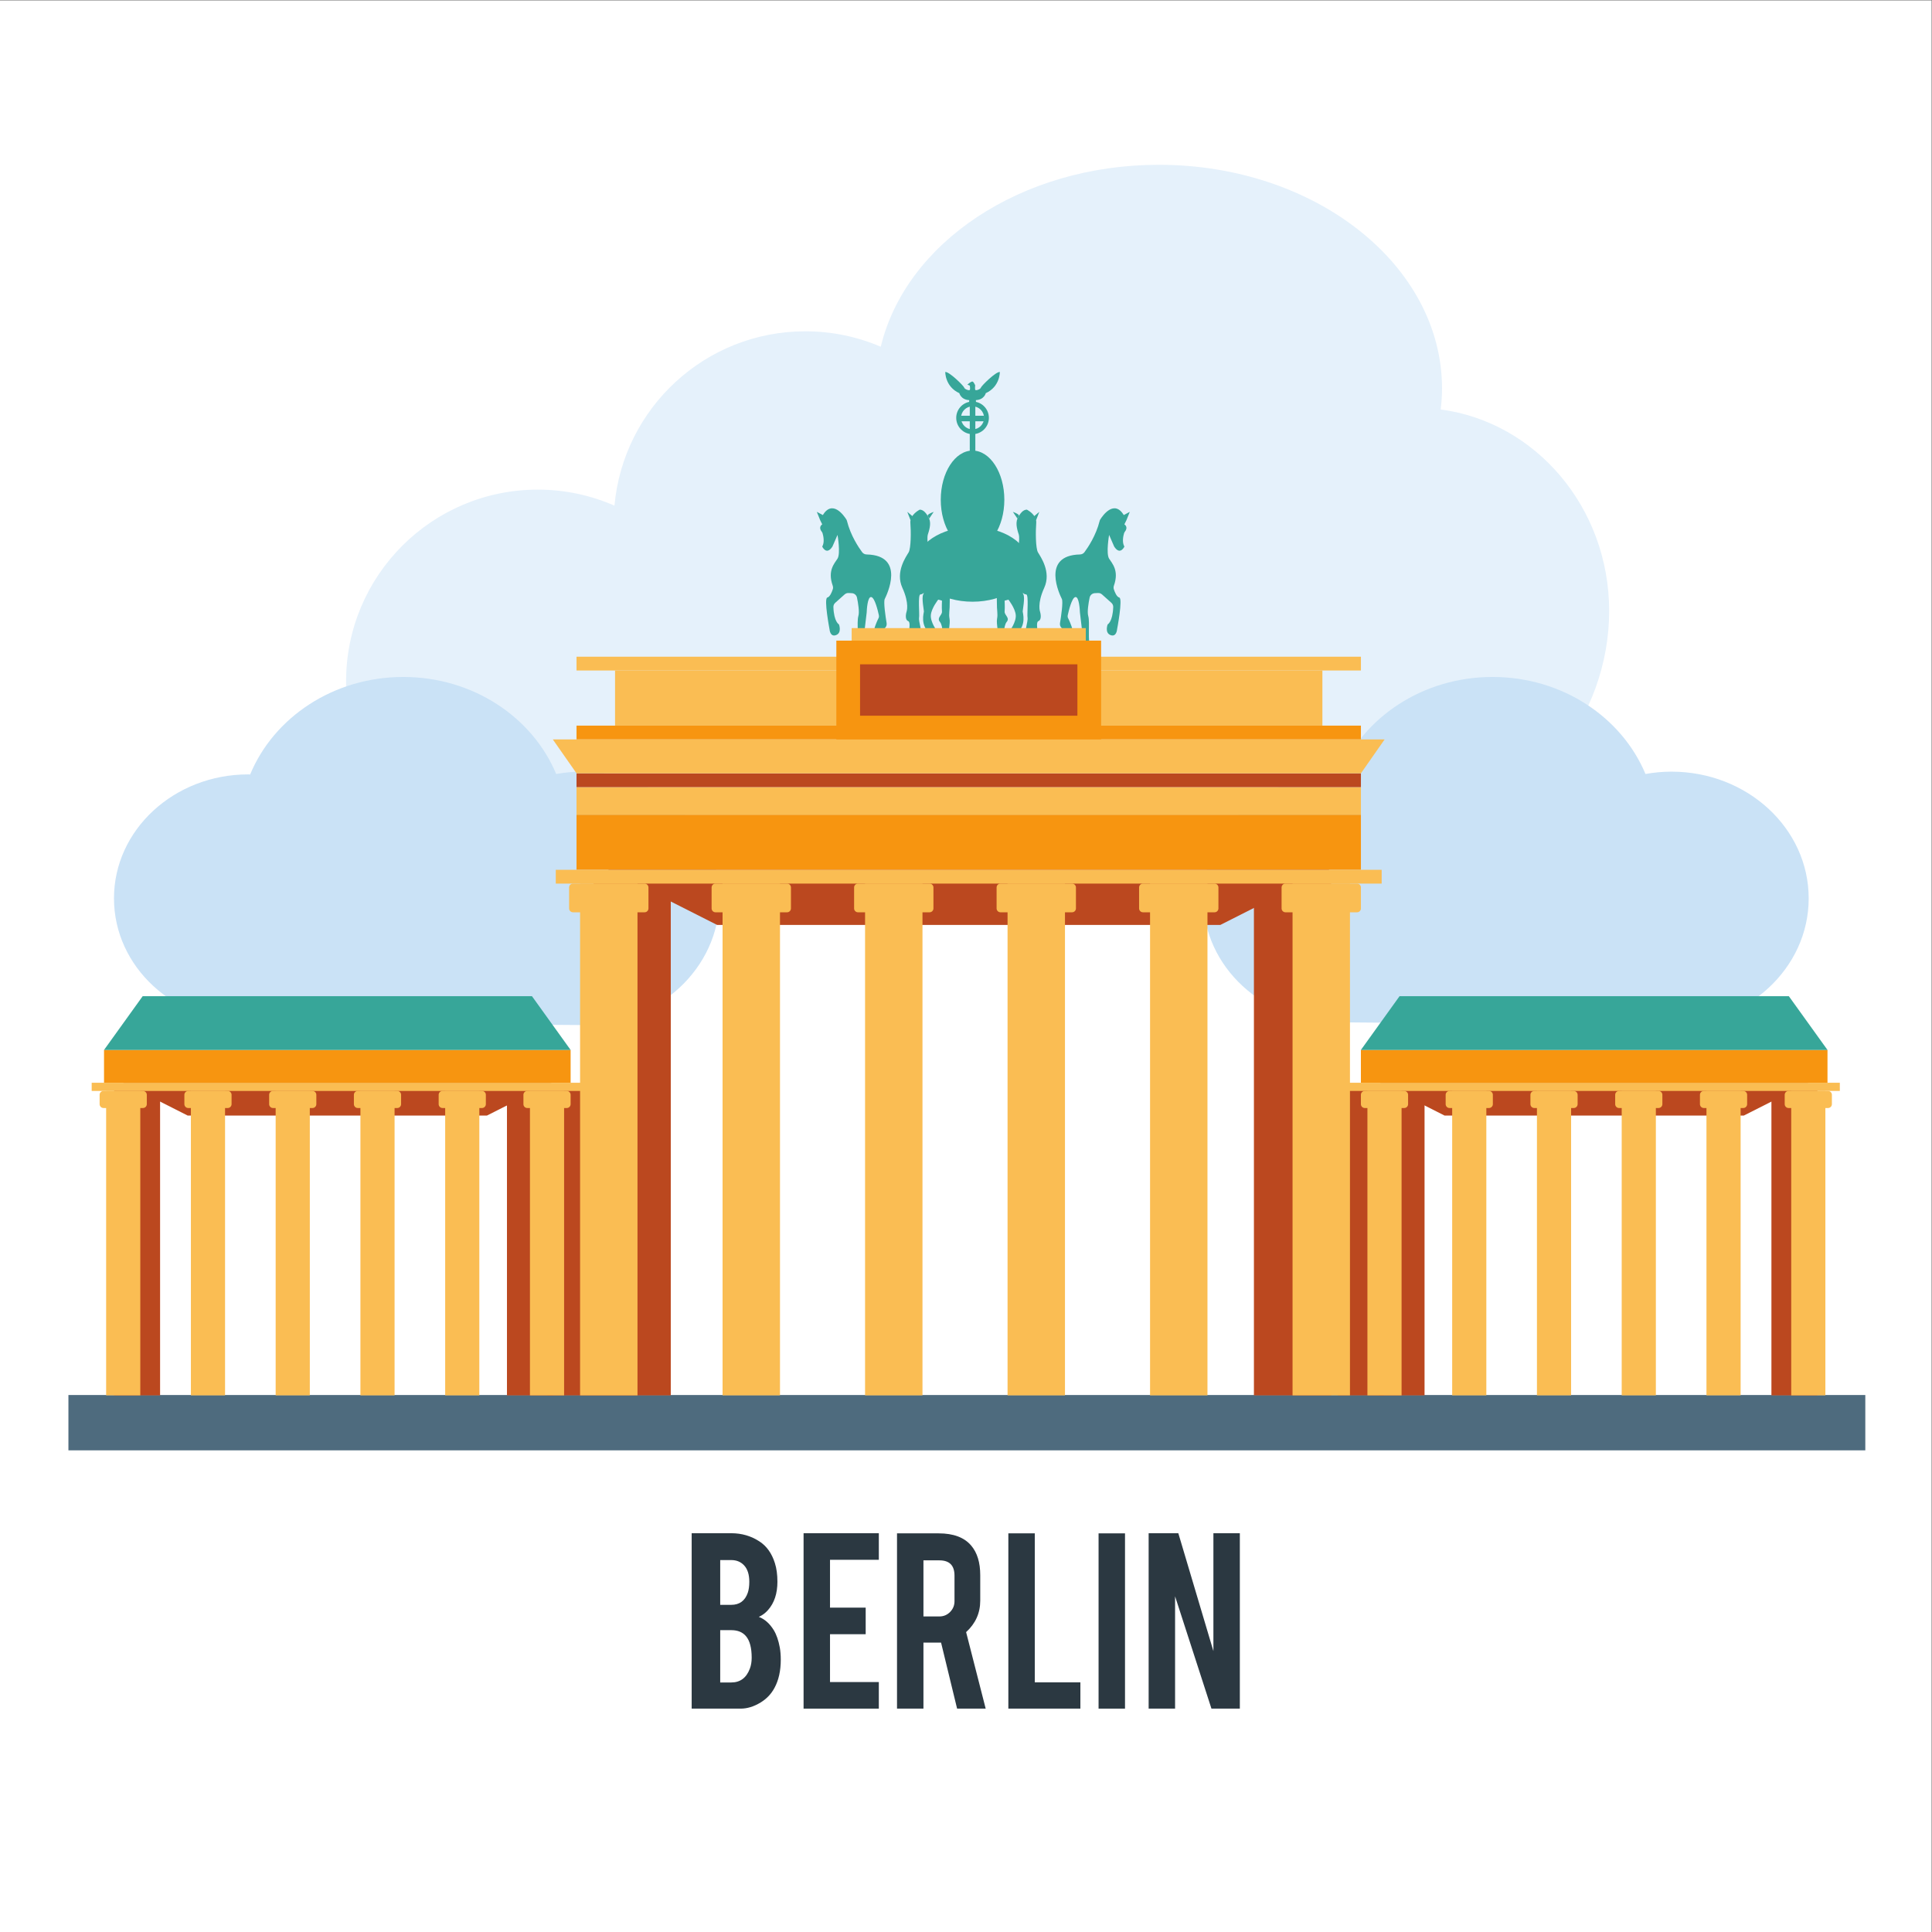 <?xml version="1.0" encoding="UTF-8" standalone="no"?>
<!-- Created with Inkscape (http://www.inkscape.org/) -->

<svg
   version="1.1"
   id="svg12025"
   width="666.667"
   height="666.667"
   viewBox="0 0 666.667 666.667"
   sodipodi:docname="Berlin.svg"
   inkscape:version="1.2.2 (b0a8486, 2022-12-01)"
   xmlns:inkscape="http://www.inkscape.org/namespaces/inkscape"
   xmlns:sodipodi="http://sodipodi.sourceforge.net/DTD/sodipodi-0.dtd"
   xmlns="http://www.w3.org/2000/svg"
   xmlns:svg="http://www.w3.org/2000/svg">
  <rect x="0" y="0" width="666.667" height="666.667" fill="#808080" stroke="none"/>
  <defs
     id="defs12029" />
  <sodipodi:namedview
     id="namedview12027"
     pagecolor="#ffffff"
     bordercolor="#000000"
     borderopacity="0.25"
     inkscape:showpageshadow="2"
     inkscape:pageopacity="0.0"
     inkscape:pagecheckerboard="0"
     inkscape:deskcolor="#d1d1d1"
     showgrid="false"
     inkscape:zoom="0.35399999"
     inkscape:cx="331.92091"
     inkscape:cy="333.33334"
     inkscape:window-width="1269"
     inkscape:window-height="456"
     inkscape:window-x="171"
     inkscape:window-y="25"
     inkscape:window-maximized="0"
     inkscape:current-layer="g12033">
    <inkscape:page
       x="0"
       y="0"
       id="page12031"
       width="666.667"
       height="666.667" />
  </sodipodi:namedview>
  <g
     id="g12033"
     inkscape:groupmode="layer"
     inkscape:label="Page 1"
     transform="matrix(1.333,0,0,-1.333,0,666.667)">
    <g
       id="g12035"
       transform="scale(0.1)">
      <path
         d="M 5000,0 H 0 V 5000 H 5000 V 0"
         style="fill:#ffffff;fill-opacity:1;fill-rule:nonzero;stroke:none"
         id="path12037" />
      <path
         d="m 4165.55,3419.37 c 0,268.37 -190.31,489.38 -436.09,521.86 2.09,17.81 3.46,35.78 3.46,54.02 0,320 -328.22,579.41 -733.11,579.41 -357.94,0 -655.54,-202.87 -719.81,-471 -59.95,25.67 -125.91,39.97 -195.24,39.97 -258.93,0 -471.31,-198.32 -494.12,-451.31 -60.78,26.54 -127.78,41.48 -198.35,41.48 -274.15,0 -496.392,-222.24 -496.392,-496.39 0,-274.14 222.242,-369.2 496.392,-369.2 140.24,0 2319.66,0 2319.66,0 254.23,23.99 453.6,276.41 453.6,551.16"
         style="fill:#e5f1fb;fill-opacity:1;fill-rule:nonzero;stroke:none"
         id="path12039" />
      <path
         d="m 4326.89,3003.73 c -23.03,0 -45.51,-2.19 -67.33,-6.07 -61.37,146.84 -215.25,251.18 -395.88,251.18 -181.16,0 -335.39,-104.96 -396.39,-252.47 -1.71,0.02 -3.36,0.24 -5.06,0.24 -191.88,0 -347.43,-143.66 -347.43,-320.86 0,-177.21 155.55,-320.86 347.43,-320.86 45.07,0 812.11,-7.14 864.66,-7.14 196.15,0 355.14,146.85 355.14,328 0,181.14 -158.99,327.98 -355.14,327.98"
         style="fill:#cae2f6;fill-opacity:1;fill-rule:nonzero;stroke:none"
         id="path12041" />
      <path
         d="m 1507.14,3003.73 c -23.04,0 -45.51,-2.19 -67.34,-6.07 -61.37,146.84 -215.24,251.18 -395.88,251.18 -181.154,0 -335.389,-104.96 -396.397,-252.47 -1.699,0.02 -3.347,0.24 -5.058,0.24 -191.875,0 -347.414,-143.66 -347.414,-320.86 0,-177.21 155.539,-320.86 347.414,-320.86 45.086,0 812.115,-7.14 864.675,-7.14 196.14,0 355.14,146.85 355.14,328 0,181.14 -159,327.98 -355.14,327.98"
         style="fill:#cae2f6;fill-opacity:1;fill-rule:nonzero;stroke:none"
         id="path12043" />
      <path
         d="M 4828.61,1246.84 H 177.117 v 143.21 H 4828.61 v -143.21"
         style="fill:#4e6b7e;fill-opacity:1;fill-rule:nonzero;stroke:none"
         id="path12045" />
      <path
         d="M 414.41,1389.12 H 295.445 v 791.01 H 414.41 v -791.01"
         style="fill:#bb481f;fill-opacity:1;fill-rule:nonzero;stroke:none"
         id="path12047" />
      <path
         d="m 1431.31,1389.12 h -118.96 v 791.01 h 118.96 v -791.01"
         style="fill:#bb481f;fill-opacity:1;fill-rule:nonzero;stroke:none"
         id="path12049" />
      <path
         d="m 1536.6,1389.12 h -118.96 v 791.01 h 118.96 v -791.01"
         style="fill:#bb481f;fill-opacity:1;fill-rule:nonzero;stroke:none"
         id="path12051" />
      <path
         d="M 1477.12,2198.4 H 269.285 v 84.9 H 1477.12 v -84.9"
         style="fill:#f79510;fill-opacity:1;fill-rule:nonzero;stroke:none"
         id="path12053" />
      <path
         d="M 1477.12,2283.3 H 269.285 l 100,139.11 H 1377.12 l 100,-139.11"
         style="fill:#37a699;fill-opacity:1;fill-rule:nonzero;stroke:none"
         id="path12055" />
      <path
         d="M 1260.61,2113.51 H 485.797 L 317.965,2198.4 H 1428.44 l -167.83,-84.89"
         style="fill:#bb481f;fill-opacity:1;fill-rule:nonzero;stroke:none"
         id="path12057" />
      <path
         d="M 1509.07,2177.18 H 237.34 v 21.22 h 1271.73 v -21.22"
         style="fill:#fabd53;fill-opacity:1;fill-rule:nonzero;stroke:none"
         id="path12059" />
      <path
         d="m 363.164,1389.12 h -88.406 v 788.06 h 88.406 v -788.06"
         style="fill:#fabd53;fill-opacity:1;fill-rule:nonzero;stroke:none"
         id="path12061" />
      <path
         d="M 370.043,2132.99 H 267.875 c -5.52,0 -10,4.48 -10,10 v 24.19 c 0,5.53 4.48,10 10,10 h 102.168 c 5.523,0 10,-4.47 10,-10 v -24.19 c 0,-5.52 -4.477,-10 -10,-10"
         style="fill:#fabd53;fill-opacity:1;fill-rule:nonzero;stroke:none"
         id="path12063" />
      <path
         d="m 582.578,1389.12 h -88.406 v 788.06 h 88.406 v -788.06"
         style="fill:#fabd53;fill-opacity:1;fill-rule:nonzero;stroke:none"
         id="path12065" />
      <path
         d="M 589.457,2132.99 H 487.289 c -5.519,0 -10,4.48 -10,10 v 24.19 c 0,5.53 4.481,10 10,10 h 102.168 c 5.523,0 10,-4.47 10,-10 v -24.19 c 0,-5.52 -4.477,-10 -10,-10"
         style="fill:#fabd53;fill-opacity:1;fill-rule:nonzero;stroke:none"
         id="path12067" />
      <path
         d="m 801.996,1389.12 h -88.41 v 788.06 h 88.41 v -788.06"
         style="fill:#fabd53;fill-opacity:1;fill-rule:nonzero;stroke:none"
         id="path12069" />
      <path
         d="m 808.871,2132.99 h -102.16 c -5.523,0 -10,4.48 -10,10 v 24.19 c 0,5.53 4.477,10 10,10 h 102.16 c 5.524,0 10,-4.47 10,-10 v -24.19 c 0,-5.52 -4.476,-10 -10,-10"
         style="fill:#fabd53;fill-opacity:1;fill-rule:nonzero;stroke:none"
         id="path12071" />
      <path
         d="m 1021.41,1389.12 h -88.406 v 788.06 h 88.406 v -788.06"
         style="fill:#fabd53;fill-opacity:1;fill-rule:nonzero;stroke:none"
         id="path12073" />
      <path
         d="M 1028.29,2132.99 H 926.121 c -5.519,0 -10,4.48 -10,10 v 24.19 c 0,5.53 4.481,10 10,10 h 102.169 c 5.52,0 10,-4.47 10,-10 v -24.19 c 0,-5.52 -4.48,-10 -10,-10"
         style="fill:#fabd53;fill-opacity:1;fill-rule:nonzero;stroke:none"
         id="path12075" />
      <path
         d="m 1240.83,1389.12 h -88.41 v 788.06 h 88.41 v -788.06"
         style="fill:#fabd53;fill-opacity:1;fill-rule:nonzero;stroke:none"
         id="path12077" />
      <path
         d="m 1247.71,2132.99 h -102.17 c -5.53,0 -10,4.48 -10,10 v 24.19 c 0,5.53 4.47,10 10,10 h 102.17 c 5.52,0 10,-4.47 10,-10 v -24.19 c 0,-5.52 -4.48,-10 -10,-10"
         style="fill:#fabd53;fill-opacity:1;fill-rule:nonzero;stroke:none"
         id="path12079" />
      <path
         d="m 1460.24,1389.12 h -88.4 v 788.06 h 88.4 v -788.06"
         style="fill:#fabd53;fill-opacity:1;fill-rule:nonzero;stroke:none"
         id="path12081" />
      <path
         d="m 1467.12,2132.99 h -102.16 c -5.53,0 -10,4.48 -10,10 v 24.19 c 0,5.53 4.47,10 10,10 h 102.16 c 5.52,0 10,-4.47 10,-10 v -24.19 c 0,-5.52 -4.48,-10 -10,-10"
         style="fill:#fabd53;fill-opacity:1;fill-rule:nonzero;stroke:none"
         id="path12083" />
      <path
         d="m 4585.59,1389.12 h 118.96 v 791.01 h -118.96 v -791.01"
         style="fill:#bb481f;fill-opacity:1;fill-rule:nonzero;stroke:none"
         id="path12085" />
      <path
         d="m 3568.68,1389.12 h 118.97 v 791.01 h -118.97 v -791.01"
         style="fill:#bb481f;fill-opacity:1;fill-rule:nonzero;stroke:none"
         id="path12087" />
      <path
         d="m 3463.4,1389.12 h 118.96 v 791.01 H 3463.4 v -791.01"
         style="fill:#bb481f;fill-opacity:1;fill-rule:nonzero;stroke:none"
         id="path12089" />
      <path
         d="m 3522.88,2198.4 h 1207.83 v 84.9 H 3522.88 v -84.9"
         style="fill:#f79510;fill-opacity:1;fill-rule:nonzero;stroke:none"
         id="path12091" />
      <path
         d="m 3522.88,2283.3 h 1207.83 l -100,139.11 H 3622.88 l -100,-139.11"
         style="fill:#37a699;fill-opacity:1;fill-rule:nonzero;stroke:none"
         id="path12093" />
      <path
         d="m 3739.38,2113.51 h 774.83 l 167.82,84.89 H 3571.55 l 167.83,-84.89"
         style="fill:#bb481f;fill-opacity:1;fill-rule:nonzero;stroke:none"
         id="path12095" />
      <path
         d="m 3490.94,2177.18 h 1271.72 v 21.22 H 3490.94 v -21.22"
         style="fill:#fabd53;fill-opacity:1;fill-rule:nonzero;stroke:none"
         id="path12097" />
      <path
         d="m 4636.84,1389.12 h 88.4 v 788.06 h -88.4 v -788.06"
         style="fill:#fabd53;fill-opacity:1;fill-rule:nonzero;stroke:none"
         id="path12099" />
      <path
         d="m 4629.96,2132.99 h 102.16 c 5.53,0 10,4.48 10,10 v 24.19 c 0,5.53 -4.47,10 -10,10 h -102.16 c -5.53,0 -10,-4.47 -10,-10 v -24.19 c 0,-5.52 4.47,-10 10,-10"
         style="fill:#fabd53;fill-opacity:1;fill-rule:nonzero;stroke:none"
         id="path12101" />
      <path
         d="m 4417.42,1389.12 h 88.41 v 788.06 h -88.41 v -788.06"
         style="fill:#fabd53;fill-opacity:1;fill-rule:nonzero;stroke:none"
         id="path12103" />
      <path
         d="m 4410.55,2132.99 h 102.16 c 5.52,0 10,4.48 10,10 v 24.19 c 0,5.53 -4.48,10 -10,10 h -102.16 c -5.53,0 -10,-4.47 -10,-10 v -24.19 c 0,-5.52 4.47,-10 10,-10"
         style="fill:#fabd53;fill-opacity:1;fill-rule:nonzero;stroke:none"
         id="path12105" />
      <path
         d="m 4198.01,1389.12 h 88.41 v 788.06 h -88.41 v -788.06"
         style="fill:#fabd53;fill-opacity:1;fill-rule:nonzero;stroke:none"
         id="path12107" />
      <path
         d="m 4191.12,2132.99 h 102.17 c 5.53,0 10,4.48 10,10 v 24.19 c 0,5.53 -4.47,10 -10,10 h -102.17 c -5.51,0 -10,-4.47 -10,-10 v -24.19 c 0,-5.52 4.49,-10 10,-10"
         style="fill:#fabd53;fill-opacity:1;fill-rule:nonzero;stroke:none"
         id="path12109" />
      <path
         d="M 3978.59,1389.12 H 4067 v 788.06 h -88.41 v -788.06"
         style="fill:#fabd53;fill-opacity:1;fill-rule:nonzero;stroke:none"
         id="path12111" />
      <path
         d="m 3971.71,2132.99 h 102.17 c 5.51,0 10,4.48 10,10 v 24.19 c 0,5.53 -4.49,10 -10,10 h -102.17 c -5.52,0 -10,-4.47 -10,-10 v -24.19 c 0,-5.52 4.48,-10 10,-10"
         style="fill:#fabd53;fill-opacity:1;fill-rule:nonzero;stroke:none"
         id="path12113" />
      <path
         d="m 3759.17,1389.12 h 88.41 v 788.06 h -88.41 v -788.06"
         style="fill:#fabd53;fill-opacity:1;fill-rule:nonzero;stroke:none"
         id="path12115" />
      <path
         d="m 3752.29,2132.99 h 102.17 c 5.52,0 10,4.48 10,10 v 24.19 c 0,5.53 -4.48,10 -10,10 h -102.17 c -5.52,0 -10,-4.47 -10,-10 v -24.19 c 0,-5.52 4.48,-10 10,-10"
         style="fill:#fabd53;fill-opacity:1;fill-rule:nonzero;stroke:none"
         id="path12117" />
      <path
         d="m 3539.76,1389.12 h 88.4 v 788.06 h -88.4 v -788.06"
         style="fill:#fabd53;fill-opacity:1;fill-rule:nonzero;stroke:none"
         id="path12119" />
      <path
         d="m 3532.88,2132.99 h 102.16 c 5.53,0 10,4.48 10,10 v 24.19 c 0,5.53 -4.47,10 -10,10 h -102.16 c -5.53,0 -10,-4.47 -10,-10 v -24.19 c 0,-5.52 4.47,-10 10,-10"
         style="fill:#fabd53;fill-opacity:1;fill-rule:nonzero;stroke:none"
         id="path12121" />
      <path
         d="m 2664.18,3540.32 c 0,-53.4 -65.64,-96.68 -146.59,-96.68 -80.97,0 -146.6,43.28 -146.6,96.68 0,53.4 65.63,96.68 146.6,96.68 80.95,0 146.59,-43.28 146.59,-96.68"
         style="fill:#37a699;fill-opacity:1;fill-rule:nonzero;stroke:none"
         id="path12123" />
      <path
         d="m 2599.87,3707.6 c 0,-70.28 -36.83,-127.26 -82.28,-127.26 -45.46,0 -82.3,56.98 -82.3,127.26 0,70.29 36.84,127.27 82.3,127.27 45.45,0 82.28,-56.98 82.28,-127.27"
         style="fill:#37a699;fill-opacity:1;fill-rule:nonzero;stroke:none"
         id="path12125" />
      <path
         d="m 2524.78,3757.69 h -14.39 v 132.2 h 14.39 v -132.2"
         style="fill:#37a699;fill-opacity:1;fill-rule:nonzero;stroke:none"
         id="path12127" />
      <path
         d="m 2517.59,3889.69 c -16.52,0 -29.89,13.38 -29.89,29.89 0,16.5 13.37,29.88 29.89,29.88 16.5,0 29.88,-13.38 29.88,-29.88 0,-16.51 -13.38,-29.89 -29.88,-29.89 z m 0,72.16 c -23.35,0 -42.28,-18.93 -42.28,-42.27 0,-23.35 18.93,-42.28 42.28,-42.28 23.34,0 42.26,18.93 42.26,42.28 0,23.34 -18.92,42.27 -42.26,42.27"
         style="fill:#37a699;fill-opacity:1;fill-rule:nonzero;stroke:none"
         id="path12129" />
      <path
         d="m 2524.78,3887.2 h -14.39 v 66.1 h 14.39 v -66.1"
         style="fill:#37a699;fill-opacity:1;fill-rule:nonzero;stroke:none"
         id="path12131" />
      <path
         d="m 2486.9,3910.68 v 14.39 h 61.36 v -14.39 h -61.36"
         style="fill:#37a699;fill-opacity:1;fill-rule:nonzero;stroke:none"
         id="path12133" />
      <path
         d="m 2539.21,3997.92 c -1.08,-4.33 -12.62,-8.3 -14.42,-6.13 -1.48,1.77 -0.41,12.24 -0.41,12.24 -1.09,2.4 -4.25,8.97 -6.79,9.52 -3.79,0.84 -13.34,-7.92 -13.34,-7.92 l 6.13,-2.53 h 0.15 c 0.39,-2.5 1.33,-9.54 -0.15,-11.31 -1.81,-2.17 -13.34,1.8 -14.42,6.13 -1.08,4.33 -38.93,41.83 -49.02,40.38 0,0 -0.72,-37.85 36.4,-54.8 0,0 3.97,-16.95 25.6,-18.03 l -0.37,-10.82 h 9.02 9 l -0.36,10.82 c 21.63,1.08 25.6,18.03 25.6,18.03 37.12,16.95 36.39,54.8 36.39,54.8 -10.09,1.45 -47.93,-36.05 -49.01,-40.38"
         style="fill:#37a699;fill-opacity:1;fill-rule:nonzero;stroke:none"
         id="path12135" />
      <path
         d="m 2290.34,3450.83 c 4.69,9.39 55.29,112.86 -46.89,115.12 -4.57,0.1 -8.87,2.15 -11.6,5.82 -9.17,12.33 -29.89,43.1 -39.35,80.92 -0.35,1.39 -0.87,2.68 -1.63,3.89 -6.16,9.85 -36.06,52.97 -61.46,10.47 l 0.5,0.98 -15.46,8.22 8.68,-21.56 5.33,-10.79 c 0,0 -10.73,-6.43 -1.76,-18.29 1.13,-1.48 2.11,-3.06 2.64,-4.84 1.91,-6.5 5.74,-23.08 -0.88,-34.43 0,0 10.79,-23.99 26.38,0 l 13.19,30.26 c 0,0 8.39,-48.25 0,-61.44 -8.09,-12.71 -26.2,-30.99 -12.49,-69.84 1.07,-3.03 1.25,-6.33 0.26,-9.38 -2.31,-7.14 -7.32,-19.8 -14.15,-21.51 -9.6,-2.4 5.79,-82.74 5.79,-82.74 0,0 1.4,-20.39 16.99,-14.4 15.59,6.01 7.33,27.59 7.33,27.59 0,0 -13.04,6.46 -14.41,44.86 -0.15,4.22 1.69,8.32 4.84,11.13 l 24.22,21.62 c 2.82,2.52 6.52,3.83 10.3,3.65 l 8.29,-0.39 c 6.6,-0.32 12.12,-5.07 13.46,-11.55 2.86,-13.87 6.78,-37.15 3.53,-47.74 -4.8,-15.59 2.4,-68.35 -6,-81.54 -8.39,-13.19 16.79,0 16.79,0 l 10.73,90.54 c 0.04,0.37 0.07,0.72 0.08,1.08 0.17,4.67 1.87,41.34 11.98,39.09 9.13,-2.03 17.18,-36.24 19.45,-46.73 0.44,-2.03 0.41,-4.04 -0.03,-6.07 0,0 -21.72,-42.98 -11.03,-50.03 7.48,-4.93 14.08,10.09 27.29,23.21 3.25,3.23 4.62,7.87 3.87,12.39 -2.68,16.18 -8.55,54.89 -4.78,62.43"
         style="fill:#37a699;fill-opacity:1;fill-rule:nonzero;stroke:none"
         id="path12137" />
      <path
         d="m 2404.26,3564.16 c 0,0 -5.39,43.72 -2.7,52.44 2.7,8.71 9.9,28.5 3.6,41.99 -6.29,13.49 -14.39,23.38 -24.28,23.38 0,0 -12.6,-6.26 -19.66,-17.32 l 0.34,0.82 -12.91,10.78 8.36,-21.56 0.07,0.17 c -0.45,-2.24 -0.69,-4.58 -0.48,-7.06 1.79,-21.59 1.79,-65.66 -4.5,-76.45 -6.29,-10.79 -35.07,-50.36 -16.19,-91.74 18.89,-41.37 10.79,-62.06 10.79,-62.06 0,0 -6.29,-19.78 4.5,-24.28 10.79,-4.5 -9.03,-61.16 4.03,-66.55 13.06,-5.4 25.65,0 25.65,0 0,0 10.79,9.89 8.99,18.89 -1.79,8.99 -12.59,50.36 -10.79,56.66 1.8,6.29 -3.6,60.25 3.6,60.25 7.19,0 11.69,9 7.19,0 -4.49,-8.99 1.8,-40.46 1.8,-44.06 0,-3.6 -10.79,-35.98 16.19,-57.57 26.98,-21.58 20.68,3.6 18.89,5.4 -1.8,1.8 -18.89,25.18 -17.09,43.17 1.8,17.99 19.02,39.57 19.02,39.57 l 9.76,-2.69 c 0,0 -0.9,-17.99 0,-27.88 0.9,-9.9 -14.39,-16.19 -5.4,-26.99 9,-10.79 8.18,-43.16 5.44,-56.66 -2.74,-13.49 17.95,-10.49 17.95,-10.49 0,0 3.59,19.49 0,25.78 -3.6,6.3 4.09,36.88 1.6,49.47 -2.5,12.59 0.81,21.58 0.51,43.17 -0.31,21.59 7.85,131.22 -54.28,121.42"
         style="fill:#37a699;fill-opacity:1;fill-rule:nonzero;stroke:none"
         id="path12139" />
      <path
         d="m 2401.54,3665.47 3.62,-6.88 11.91,17.66 c -19.69,-7.29 -15.53,-10.78 -15.53,-10.78"
         style="fill:#37a699;fill-opacity:1;fill-rule:nonzero;stroke:none"
         id="path12141" />
      <path
         d="m 2748.73,3450.83 c -4.7,9.39 -55.28,112.86 46.9,115.12 4.56,0.1 8.86,2.15 11.59,5.82 9.18,12.33 29.89,43.1 39.35,80.92 0.35,1.39 0.87,2.68 1.63,3.89 6.17,9.85 36.06,52.97 61.46,10.47 l -0.5,0.98 15.46,8.22 -8.67,-21.56 -5.33,-10.79 c 0,0 10.72,-6.43 1.74,-18.29 -1.12,-1.48 -2.11,-3.06 -2.62,-4.84 -1.92,-6.5 -5.75,-23.08 0.88,-34.43 0,0 -10.8,-23.99 -26.39,0 l -13.19,30.26 c 0,0 -8.39,-48.25 0,-61.44 8.09,-12.71 26.2,-30.99 12.5,-69.84 -1.08,-3.03 -1.26,-6.33 -0.27,-9.38 2.32,-7.14 7.33,-19.8 14.15,-21.51 9.6,-2.4 -5.79,-82.74 -5.79,-82.74 0,0 -1.4,-20.39 -16.99,-14.4 -15.59,6.01 -7.33,27.59 -7.33,27.59 0,0 13.04,6.46 14.41,44.86 0.16,4.22 -1.69,8.32 -4.84,11.13 l -24.21,21.62 c -2.83,2.52 -6.53,3.83 -10.31,3.65 l -8.29,-0.39 c -6.6,-0.32 -12.13,-5.07 -13.46,-11.55 -2.86,-13.87 -6.78,-37.15 -3.53,-47.74 4.8,-15.59 -2.4,-68.35 6,-81.54 8.39,-13.19 -16.79,0 -16.79,0 l -10.72,90.54 c -0.04,0.37 -0.08,0.72 -0.09,1.08 -0.18,4.67 -1.87,41.34 -11.97,39.09 -9.13,-2.03 -17.19,-36.24 -19.46,-46.73 -0.44,-2.03 -0.41,-4.04 0.03,-6.07 0,0 21.72,-42.98 11.03,-50.03 -7.47,-4.93 -14.07,10.09 -27.29,23.21 -3.25,3.23 -4.62,7.87 -3.86,12.39 2.67,16.18 8.54,54.89 4.77,62.43"
         style="fill:#37a699;fill-opacity:1;fill-rule:nonzero;stroke:none"
         id="path12143" />
      <path
         d="m 2634.8,3564.16 c 0,0 5.41,43.72 2.71,52.44 -2.71,8.71 -9.9,28.5 -3.6,41.99 6.3,13.49 14.39,23.38 24.28,23.38 0,0 12.6,-6.26 19.66,-17.32 l -0.34,0.82 12.91,10.78 -8.36,-21.56 -0.07,0.17 c 0.45,-2.24 0.69,-4.58 0.48,-7.06 -1.8,-21.59 -1.8,-65.66 4.5,-76.45 6.29,-10.79 35.08,-50.36 16.18,-91.74 -18.88,-41.37 -10.79,-62.06 -10.79,-62.06 0,0 6.3,-19.78 -4.49,-24.28 -10.79,-4.5 9.02,-61.16 -4.03,-66.55 -13.06,-5.4 -25.65,0 -25.65,0 0,0 -10.79,9.89 -8.99,18.89 1.8,8.99 12.59,50.36 10.79,56.66 -1.8,6.29 3.59,60.25 -3.59,60.25 -7.2,0 -11.7,9 -7.2,0 4.49,-8.99 -1.81,-40.46 -1.81,-44.06 0.01,-3.6 10.8,-35.98 -16.18,-57.57 -26.98,-21.58 -20.68,3.6 -18.89,5.4 1.8,1.8 18.89,25.18 17.09,43.17 -1.8,17.99 -19.02,39.57 -19.02,39.57 l -9.76,-2.69 c 0,0 0.9,-17.99 0,-27.88 -0.89,-9.9 14.39,-16.19 5.4,-26.99 -9,-10.79 -8.18,-43.16 -5.43,-56.66 2.73,-13.49 -17.95,-10.49 -17.95,-10.49 0,0 -3.61,19.49 0,25.78 3.59,6.3 -4.11,36.88 -1.61,49.47 2.5,12.59 -0.82,21.58 -0.5,43.17 0.31,21.59 -7.85,131.22 54.26,121.42"
         style="fill:#37a699;fill-opacity:1;fill-rule:nonzero;stroke:none"
         id="path12145" />
      <path
         d="m 2637.53,3665.47 -3.62,-6.88 -11.91,17.66 c 19.69,-7.29 15.53,-10.78 15.53,-10.78"
         style="fill:#37a699;fill-opacity:1;fill-rule:nonzero;stroke:none"
         id="path12147" />
      <path
         d="M 1736.39,1389.12 H 1536.4 V 2718.9 h 199.99 V 1389.12"
         style="fill:#bb481f;fill-opacity:1;fill-rule:nonzero;stroke:none"
         id="path12149" />
      <path
         d="M 3445.94,1389.12 H 3245.95 V 2718.9 h 199.99 V 1389.12"
         style="fill:#bb481f;fill-opacity:1;fill-rule:nonzero;stroke:none"
         id="path12151" />
      <path
         d="M 3522.94,2749.62 H 1492.42 v 142.73 h 2030.52 v -142.73"
         style="fill:#f79510;fill-opacity:1;fill-rule:nonzero;stroke:none"
         id="path12153" />
      <path
         d="M 3423.2,3122.87 H 1592.16 V 3265.6 H 3423.2 v -142.73"
         style="fill:#fabd53;fill-opacity:1;fill-rule:nonzero;stroke:none"
         id="path12155" />
      <path
         d="M 3522.94,2892.35 H 1492.42 v 71.36 h 2030.52 v -71.36"
         style="fill:#fabd53;fill-opacity:1;fill-rule:nonzero;stroke:none"
         id="path12157" />
      <path
         d="M 3522.94,2963.71 H 1492.42 v 35.68 h 2030.52 v -35.68"
         style="fill:#bb481f;fill-opacity:1;fill-rule:nonzero;stroke:none"
         id="path12159" />
      <path
         d="M 3522.94,3087.19 H 1492.42 v 35.68 h 2030.52 v -35.68"
         style="fill:#f79510;fill-opacity:1;fill-rule:nonzero;stroke:none"
         id="path12161" />
      <path
         d="M 3522.94,3265.6 H 1492.42 v 35.67 h 2030.52 v -35.67"
         style="fill:#fabd53;fill-opacity:1;fill-rule:nonzero;stroke:none"
         id="path12163" />
      <path
         d="m 2810.72,3339.63 h -606.08 v 35.68 h 606.08 v -35.68"
         style="fill:#fabd53;fill-opacity:1;fill-rule:nonzero;stroke:none"
         id="path12165" />
      <path
         d="M 3522.94,2999.39 H 1492.42 l -61.38,87.8 h 2153.28 l -61.38,-87.8"
         style="fill:#fabd53;fill-opacity:1;fill-rule:nonzero;stroke:none"
         id="path12167" />
      <path
         d="M 3158.96,2606.9 H 1856.4 l -282.14,142.72 H 3441.1 L 3158.96,2606.9"
         style="fill:#bb481f;fill-opacity:1;fill-rule:nonzero;stroke:none"
         id="path12169" />
      <path
         d="M 2850.36,3087.19 H 2165 v 255.73 h 685.36 v -255.73"
         style="fill:#f79510;fill-opacity:1;fill-rule:nonzero;stroke:none"
         id="path12171" />
      <path
         d="m 2226.38,3148.55 v 133.01 h 562.6 v -133.01 h -562.6"
         style="fill:#bb481f;fill-opacity:1;fill-rule:nonzero;stroke:none"
         id="path12173" />
      <path
         d="M 3576.64,2713.94 H 1438.72 v 35.68 h 2137.92 v -35.68"
         style="fill:#fabd53;fill-opacity:1;fill-rule:nonzero;stroke:none"
         id="path12175" />
      <path
         d="m 1650.24,1389.12 h -148.62 v 1324.82 h 148.62 V 1389.12"
         style="fill:#fabd53;fill-opacity:1;fill-rule:nonzero;stroke:none"
         id="path12177" />
      <path
         d="m 1668.61,2639.66 h -185.37 c -5.53,0 -10,4.48 -10,10 v 54.28 c 0,5.52 4.47,10 10,10 h 185.37 c 5.53,0 10,-4.48 10,-10 v -54.28 c 0,-5.52 -4.47,-10 -10,-10"
         style="fill:#fabd53;fill-opacity:1;fill-rule:nonzero;stroke:none"
         id="path12179" />
      <path
         d="m 2019.11,1389.12 h -148.63 v 1324.82 h 148.63 V 1389.12"
         style="fill:#fabd53;fill-opacity:1;fill-rule:nonzero;stroke:none"
         id="path12181" />
      <path
         d="M 2037.48,2639.66 H 1852.1 c -5.52,0 -10,4.48 -10,10 v 54.28 c 0,5.52 4.48,10 10,10 h 185.38 c 5.52,0 10,-4.48 10,-10 v -54.28 c 0,-5.52 -4.48,-10 -10,-10"
         style="fill:#fabd53;fill-opacity:1;fill-rule:nonzero;stroke:none"
         id="path12183" />
      <path
         d="m 2387.97,1389.12 h -148.62 v 1324.82 h 148.62 V 1389.12"
         style="fill:#fabd53;fill-opacity:1;fill-rule:nonzero;stroke:none"
         id="path12185" />
      <path
         d="m 2406.34,2639.66 h -185.37 c -5.53,0 -10,4.48 -10,10 v 54.28 c 0,5.52 4.47,10 10,10 h 185.37 c 5.53,0 10,-4.48 10,-10 v -54.28 c 0,-5.52 -4.47,-10 -10,-10"
         style="fill:#fabd53;fill-opacity:1;fill-rule:nonzero;stroke:none"
         id="path12187" />
      <path
         d="m 2756.84,1389.12 h -148.63 v 1324.82 h 148.63 V 1389.12"
         style="fill:#fabd53;fill-opacity:1;fill-rule:nonzero;stroke:none"
         id="path12189" />
      <path
         d="m 2775.21,2639.66 h -185.38 c -5.51,0 -10,4.48 -10,10 v 54.28 c 0,5.52 4.49,10 10,10 h 185.38 c 5.52,0 10,-4.48 10,-10 v -54.28 c 0,-5.52 -4.48,-10 -10,-10"
         style="fill:#fabd53;fill-opacity:1;fill-rule:nonzero;stroke:none"
         id="path12191" />
      <path
         d="M 3125.7,1389.12 H 2977.07 V 2713.94 H 3125.7 V 1389.12"
         style="fill:#fabd53;fill-opacity:1;fill-rule:nonzero;stroke:none"
         id="path12193" />
      <path
         d="M 3144.07,2639.66 H 2958.7 c -5.53,0 -10,4.48 -10,10 v 54.28 c 0,5.52 4.47,10 10,10 h 185.37 c 5.53,0 10,-4.48 10,-10 v -54.28 c 0,-5.52 -4.47,-10 -10,-10"
         style="fill:#fabd53;fill-opacity:1;fill-rule:nonzero;stroke:none"
         id="path12195" />
      <path
         d="m 3494.56,1389.12 h -148.62 v 1324.82 h 148.62 V 1389.12"
         style="fill:#fabd53;fill-opacity:1;fill-rule:nonzero;stroke:none"
         id="path12197" />
      <path
         d="m 3512.94,2639.66 h -185.37 c -5.53,0 -10,4.48 -10,10 v 54.28 c 0,5.52 4.47,10 10,10 h 185.37 c 5.53,0 10,-4.48 10,-10 v -54.28 c 0,-5.52 -4.47,-10 -10,-10"
         style="fill:#fabd53;fill-opacity:1;fill-rule:nonzero;stroke:none"
         id="path12199" />
      <path
         d="m 1864.36,645.949 h 28.6 c 23.18,0 39.23,11.942 48.16,35.84 3.14,8.199 4.71,17.609 4.71,28.242 0,25.348 -4.83,43.821 -14.48,55.399 -8.69,10.621 -21.49,15.941 -38.39,15.941 h -28.6 z m 0,200.949 h 28.6 c 21.24,0 35.49,10.391 42.73,31.153 2.65,7.719 3.99,17.25 3.99,28.597 0,18.832 -4.59,33.071 -13.76,42.731 -8.45,8.922 -19.44,13.391 -32.96,13.391 h -28.6 z M 1790.49,578.23 v 454.07 h 102.47 c 27.04,0 51.42,-7.12 73.15,-21.37 18.58,-12.071 31.86,-30.77 39.83,-56.129 4.34,-13.512 6.52,-29.571 6.52,-48.153 0,-30.418 -8.09,-54.796 -24.26,-73.136 -6.76,-7.731 -14.73,-13.653 -23.9,-17.75 15.21,-5.793 28.12,-17.25 38.74,-34.391 7,-11.59 12.19,-26.57 15.57,-44.902 1.69,-9.418 2.54,-19.918 2.54,-31.508 0,-28.731 -5.44,-53.102 -16.3,-73.129 -8.45,-15.711 -20.4,-28.262 -35.85,-37.672 -17.37,-10.621 -34.63,-15.93 -51.77,-15.93 h -126.74"
         style="fill:#2b3841;fill-opacity:1;fill-rule:nonzero;stroke:none"
         id="path12201" />
      <path
         d="m 2080.17,578.23 v 454.07 h 194.8 V 963.5 H 2148.6 V 839.66 h 92.34 v -68.789 h -92.34 v -123.84 h 126.37 V 578.23 h -194.8"
         style="fill:#2b3841;fill-opacity:1;fill-rule:nonzero;stroke:none"
         id="path12203" />
      <path
         d="m 2470.85,922.582 c 0,26.309 -13.03,39.469 -39.1,39.469 h -41.28 V 816.859 h 41.28 c 10.86,0 20.1,3.852 27.7,11.582 7.61,7.719 11.4,17.02 11.4,27.879 z m -40.91,109.348 c 38.14,0 66.14,-10.49 84.01,-31.5 15.68,-18.348 23.53,-43.942 23.53,-76.758 v -65.91 c 0,-32.102 -12.2,-59.25 -36.57,-81.461 l 50.68,-198.071 h -74 l -41.5,170.911 c -1.93,0 -3.98,0 -6.15,0 h -39.47 V 578.23 h -68.43 v 453.7 h 107.9"
         style="fill:#2b3841;fill-opacity:1;fill-rule:nonzero;stroke:none"
         id="path12205" />
      <path
         d="m 2796.73,578.23 h -186.48 v 453.7 h 68.44 V 646.309 h 118.04 V 578.23"
         style="fill:#2b3841;fill-opacity:1;fill-rule:nonzero;stroke:none"
         id="path12207" />
      <path
         d="m 2912.24,578.23 h -68.44 v 453.7 h 68.44 v -453.7"
         style="fill:#2b3841;fill-opacity:1;fill-rule:nonzero;stroke:none"
         id="path12209" />
      <path
         d="m 3050.25,1032.3 90.82,-305.159 V 1032.3 h 68.43 V 578.23 H 3136 l -94.14,290.758 V 578.23 h -68.44 v 454.07 h 76.83"
         style="fill:#2b3841;fill-opacity:1;fill-rule:nonzero;stroke:none"
         id="path12211" />
    </g>
  </g>
</svg>
